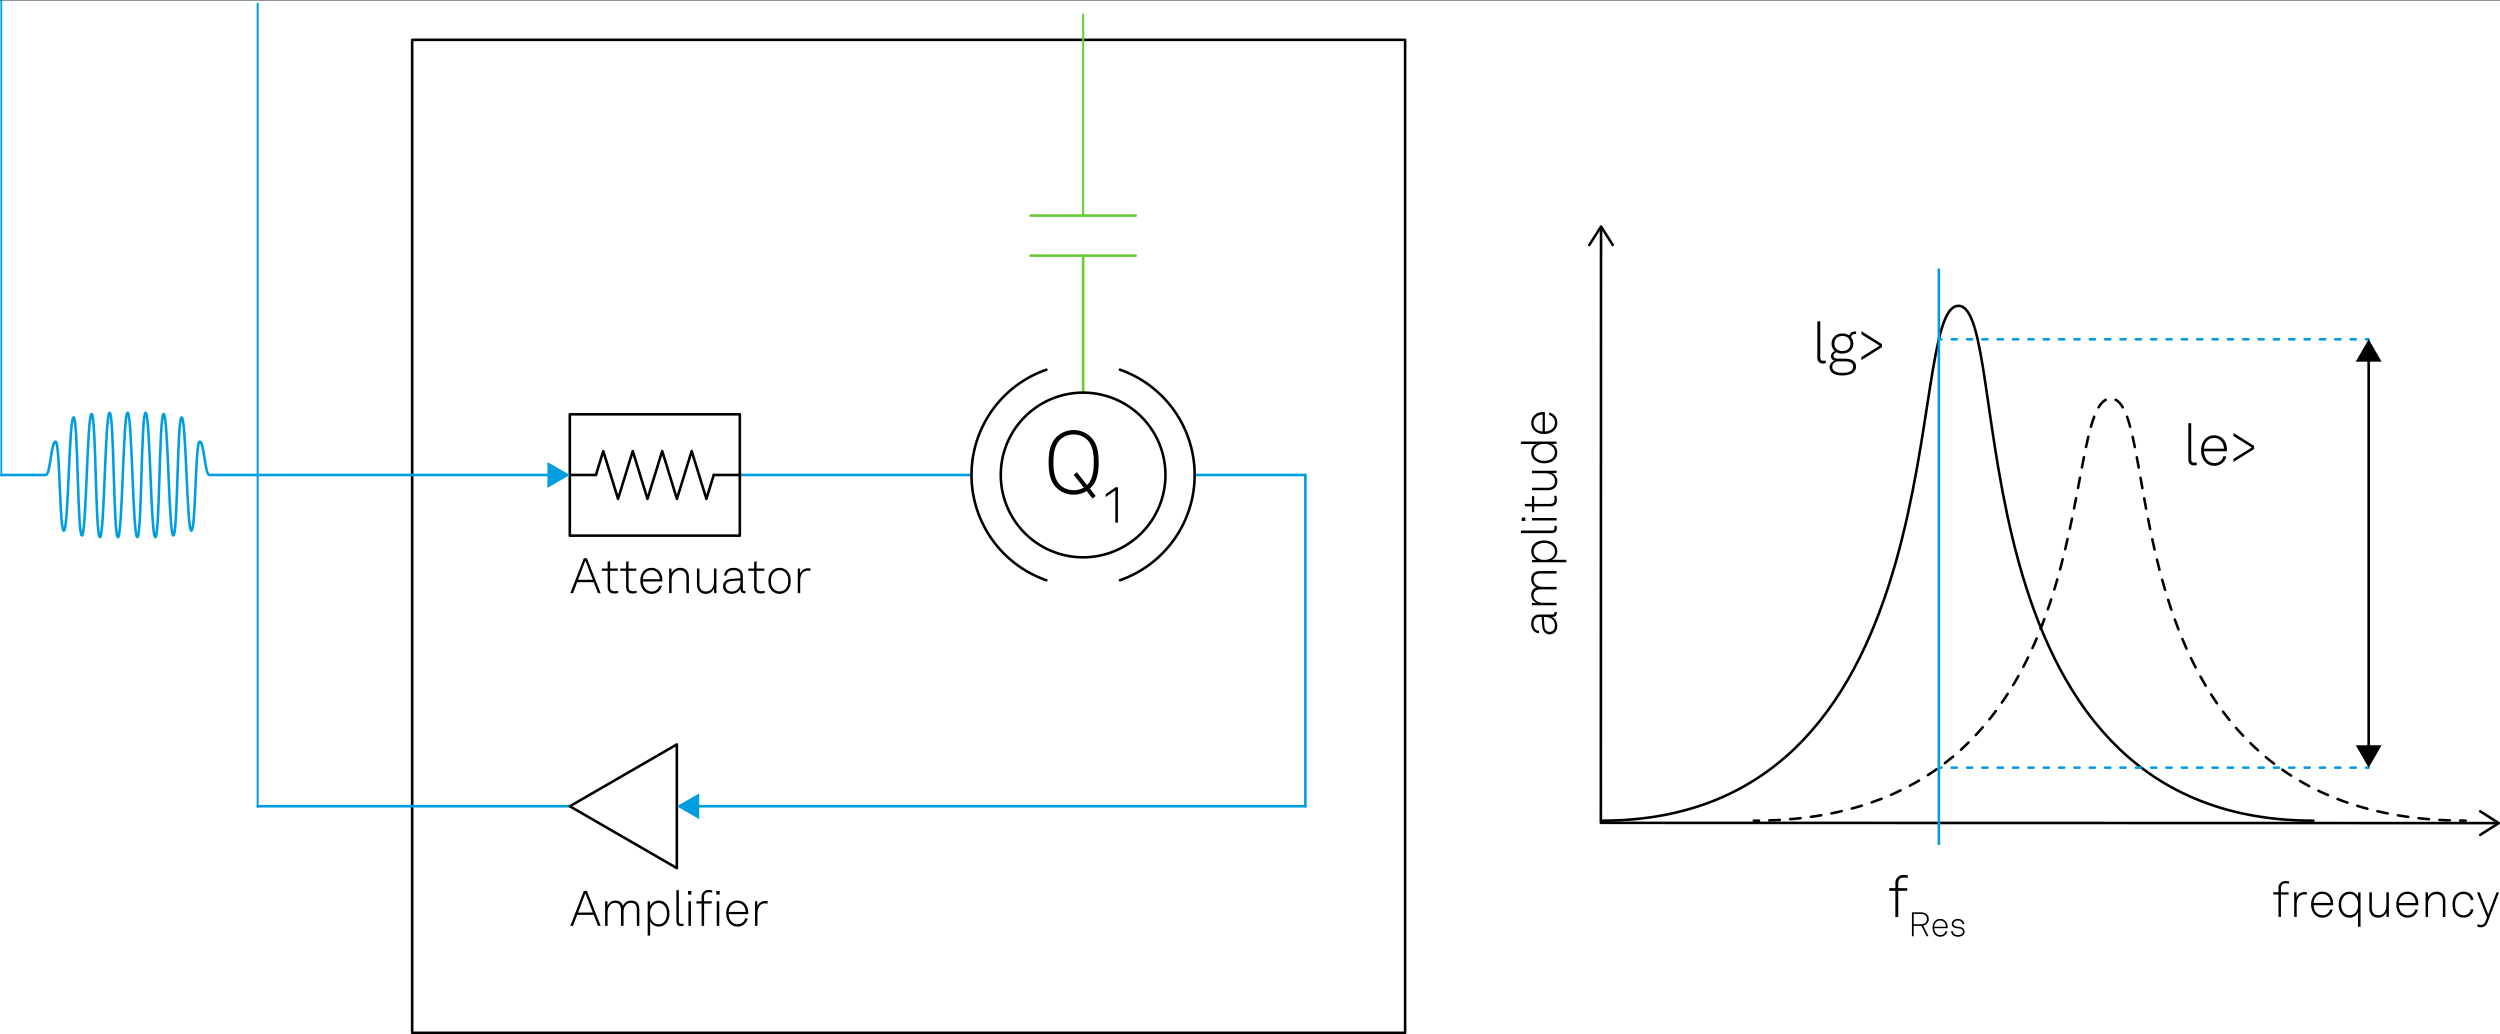 <?xml version="1.0" encoding="UTF-8" standalone="no"?>
<svg
   id="Ebene_1"
   data-name="Ebene 1"
   viewBox="0 0 1929.14 797.967"
   version="1.1"
   sodipodi:docname="resonators_and_qubits.svg"
   inkscape:version="1.3.2 (091e20e, 2023-11-25)"
   width="1929.14"
   height="797.967"
   xmlns:inkscape="http://www.inkscape.org/namespaces/inkscape"
   xmlns:sodipodi="http://sodipodi.sourceforge.net/DTD/sodipodi-0.dtd"
   xmlns="http://www.w3.org/2000/svg"
   xmlns:svg="http://www.w3.org/2000/svg">
  <rect x="0" y="0" width="1929.14" height="797.967" fill="#333333" stroke="none"/>
  <defs
     id="defs681" />
  <sodipodi:namedview
     id="namedview679"
     pagecolor="#ffffff"
     bordercolor="#000000"
     borderopacity="0.25"
     inkscape:showpageshadow="2"
     inkscape:pageopacity="1"
     inkscape:pagecheckerboard="0"
     inkscape:deskcolor="#d1d1d1"
     showgrid="false"
     inkscape:zoom="0.57984269"
     inkscape:cx="839.88297"
     inkscape:cy="105.20095"
     inkscape:window-width="2080"
     inkscape:window-height="1200"
     inkscape:window-x="0"
     inkscape:window-y="25"
     inkscape:window-maximized="0"
     inkscape:current-layer="Ebene_1" />
  <rect
     x="1.353"
     y="2.003"
     width="1929.084"
     height="796.018"
     fill="none"
     stroke="#000000"
     stroke-linecap="round"
     stroke-linejoin="round"
     stroke-width="3.235"
     id="rect432-7"
     style="fill:#ffffff;stroke:#ffffff" />
  <line
     x1="570.89"
     y1="366.517"
     x2="749.77"
     y2="366.517"
     fill="none"
     stroke="#009ee0"
     stroke-linecap="round"
     stroke-linejoin="round"
     stroke-width="2"
     id="line430" />
  <rect
     x="318.05"
     y="30.757"
     width="766.21"
     height="766.21"
     fill="none"
     stroke="#000000"
     stroke-linecap="round"
     stroke-linejoin="round"
     stroke-width="2"
     id="rect432" />
  <line
     x1="835.82"
     y1="11.234"
     x2="835.82"
     y2="166.725"
     fill="none"
     stroke="#66cc33"
     stroke-linecap="round"
     stroke-linejoin="round"
     stroke-width="1.565"
     id="line434" />
  <line
     x1="835.82"
     y1="197.277"
     x2="835.82"
     y2="302.977"
     fill="none"
     stroke="#66cc33"
     stroke-linecap="round"
     stroke-linejoin="round"
     stroke-width="2"
     id="line436" />
  <polyline
     points="905.85 1052.68 986.86 1052.69 986.57 1052.69"
     fill="none"
     stroke="#66cc33"
     stroke-linecap="round"
     stroke-linejoin="round"
     stroke-width="2"
     id="polyline438"
     transform="translate(-110.54,-886.343)" />
  <polyline
     points="905.85 1083.62 986.86 1083.62 986.57 1083.62"
     fill="none"
     stroke="#66cc33"
     stroke-linecap="round"
     stroke-linejoin="round"
     stroke-width="2"
     id="polyline440"
     transform="translate(-110.54,-886.343)" />
  <line
     x1="1"
     y1="0.703"
     x2="1"
     y2="367.022"
     fill="none"
     stroke="#009ee0"
     stroke-linecap="round"
     stroke-linejoin="round"
     stroke-width="1.407"
     id="line442" />
  <line
     x1="198.83"
     y1="2.766"
     x2="198.83"
     y2="622.54"
     fill="none"
     stroke="#009ee0"
     stroke-linecap="round"
     stroke-linejoin="round"
     stroke-width="1.578"
     id="line444" />
  <line
     x1="921.86"
     y1="366.527"
     x2="1007.3"
     y2="366.517"
     fill="none"
     stroke="#009ee0"
     stroke-linecap="round"
     stroke-linejoin="round"
     stroke-width="2"
     id="line446" />
  <line
     x1="1007.3"
     y1="366.517"
     x2="1007.3"
     y2="622.157"
     fill="none"
     stroke="#009ee0"
     stroke-linecap="round"
     stroke-linejoin="round"
     stroke-width="2"
     id="line448" />
  <polyline
     points="1345.98 1224.57 1345.84 1683.3 2037.27 1683.5"
     fill="none"
     stroke="#000000"
     stroke-linecap="round"
     stroke-linejoin="round"
     stroke-width="2"
     id="polyline450"
     transform="translate(-110.54,-1048.343)" />
  <path
     d="m 1225.84,189.887 a 1,1 0 0 0 1.38,-0.3 l 8.22,-12.91 8.21,12.91 a 1,1 0 1 0 1.69,-1.07 l -9.01,-14.23 a 1,1 0 0 0 -1.68,0 l -9.07,14.22 a 1,1 0 0 0 -0.16,0.54 1,1 0 0 0 0.42,0.84 z"
     id="path452" />
  <path
     d="m 1913.06,644.747 a 1,1 0 0 1 0.31,-1.38 l 12.91,-8.22 -12.9,-8.22 a 1,1 0 0 1 -0.31,-1.38 1,1 0 0 1 1.38,-0.31 l 14.23,9.07 a 1,1 0 0 1 0.46,0.84 1,1 0 0 1 -0.46,0.85 l -14.23,9.06 a 1.08,1.08 0 0 1 -0.54,0.15 1,1 0 0 1 -0.85,-0.46 z"
     id="path454" />
  <path
     d="m 1758.21,690.297 h -4 v -1.75 h 4 v -3.23 a 5.16,5.16 0 0 1 5.48,-5.43 10.47,10.47 0 0 1 2.69,0.31 v 1.71 a 9,9 0 0 0 -2.54,-0.31 c -2.47,0 -3.72,1.37 -3.73,3.8 v 3.15 h 5.89 v 1.74 h -5.89 v 17.25 h -1.9 z"
     id="path456" />
  <path
     d="m 1770.33,688.557 h 1.74 l 0.16,3.91 a 6.17,6.17 0 0 1 6.11,-4.1 5.75,5.75 0 0 1 1.79,0.19 v 1.83 a 7.89,7.89 0 0 0 -1.86,-0.19 c -4.41,0 -6,3.65 -6,7.87 v 9.49 h -1.94 z"
     id="path458" />
  <path
     d="m 1785.91,705.387 a 11.2,11.2 0 0 1 -2.51,-7.29 10.89,10.89 0 0 1 1.93,-6.71 8,8 0 0 1 6.65,-3.34 c 5.24,0 8.39,4.18 8.39,9.24 0,0.45 0,0.72 0,1.25 h -15 c 0.08,4.21 2.55,7.75 6.8,7.75 a 5.75,5.75 0 0 0 5.82,-4.41 h 2 a 7.8,7.8 0 0 1 -7.79,6.23 8.2,8.2 0 0 1 -6.29,-2.72 z m 12.47,-8.62 c -0.08,-3.61 -2.32,-7 -6.42,-7 -4.1,0 -6.54,3.26 -6.62,7 z"
     id="path460" />
  <path
     d="m 1819.58,703.877 a 6.91,6.91 0 0 1 -6.43,4.22 7.68,7.68 0 0 1 -5.39,-2 10.82,10.82 0 0 1 -3.08,-8 c 0,-3.27 1,-6.31 3.24,-8.17 a 8.09,8.09 0 0 1 5.39,-1.82 6.63,6.63 0 0 1 6.27,4.06 l 0.15,-3.53 h 1.79 v 26.56 h -1.94 z m -2.4,0.84 c 1.79,-1.64 2.43,-3.84 2.44,-6.65 a 8.61,8.61 0 0 0 -2.47,-6.61 5.55,5.55 0 0 0 -3.91,-1.56 5.89,5.89 0 0 0 -4,1.37 8.86,8.86 0 0 0 -2.62,6.8 9.37,9.37 0 0 0 2.24,6.46 6.17,6.17 0 0 0 8.32,0.19 z"
     id="path462" />
  <path
     d="m 1828.33,700.847 v -12.28 h 1.9 v 12.16 c 0,3.31 1.63,5.51 5,5.51 4.41,0 6.23,-3.53 6.24,-7.78 v -9.88 h 1.9 v 19 h -1.75 l -0.15,-3.58 a 6.76,6.76 0 0 1 -6.34,4.11 c -4.31,-0.01 -6.8,-3.01 -6.8,-7.26 z"
     id="path464" />
  <path
     d="m 1851.65,705.447 a 11.21,11.21 0 0 1 -2.51,-7.3 10.87,10.87 0 0 1 1.9,-6.76 8,8 0 0 1 6.65,-3.34 c 5.25,0 8.4,4.18 8.4,9.24 0,0.45 0,0.72 0,1.25 h -15 c 0.08,4.21 2.55,7.75 6.8,7.75 a 5.76,5.76 0 0 0 5.82,-4.41 h 2 a 7.8,7.8 0 0 1 -7.79,6.23 8.23,8.23 0 0 1 -6.27,-2.66 z m 12.46,-8.62 c -0.07,-3.61 -2.31,-7 -6.42,-7 -4.11,0 -6.53,3.26 -6.61,7 z"
     id="path466" />
  <path
     d="m 1871.72,688.587 h 1.75 l 0.15,3.64 c 1,-2.62 4,-4.17 6.61,-4.17 4.33,0 6.72,2.89 6.72,7.1 v 12.43 h -1.9 v -12.2 c 0,-3.19 -1.63,-5.43 -5,-5.43 -4.22,0 -6.42,3.49 -6.43,7.71 v 10 h -1.9 z"
     id="path468" />
  <path
     d="m 1895.27,705.837 c -2,-2 -2.73,-4.52 -2.73,-7.75 0,-3.23 0.68,-5.81 2.74,-7.79 a 8,8 0 0 1 5.73,-2.24 c 4,0 7.11,2.48 7.56,6.43 h -2 a 5.41,5.41 0 0 0 -5.55,-4.57 6,6 0 0 0 -4.37,1.64 c -1.78,1.78 -2.16,4 -2.16,6.53 0,2.53 0.41,4.71 2.2,6.5 a 6,6 0 0 0 4.37,1.63 5.4,5.4 0 0 0 5.55,-4.55 h 2 a 7.23,7.23 0 0 1 -7.56,6.42 7.91,7.91 0 0 1 -5.78,-2.25 z"
     id="path470" />
  <path
     d="m 1911.72,714.997 v -1.86 a 5.55,5.55 0 0 0 2.47,0.57 c 1.83,0 3,-0.83 3.84,-3 l 1.1,-2.77 -7.74,-19.3 h 2.09 l 6.57,16.87 6.35,-16.87 h 2 l -8.71,22.72 c -1.18,3.08 -2.89,4.22 -5.39,4.22 a 6,6 0 0 1 -2.58,-0.58 z"
     id="path472" />
  <path
     d="m 1195.83,489.497 c -3.39,0 -5.47,-2.59 -5.74,-6.39 l -0.49,-7 h -1.67 c -3.19,0 -4.56,2.32 -4.56,5.24 0,2.92 1.36,5.21 4.21,5.4 v 1.9 c -3.91,-0.27 -6,-3.42 -6,-7.22 0,-4.33 2.13,-7.22 6.5,-7.22 h 9.38 c 1.3,0 2.06,-0.19 2.06,-1.49 a 2.37,2.37 0 0 0 0,-0.53 h 1.67 a 3.39,3.39 0 0 1 0.11,0.91 c 0,2.36 -1.78,3 -3.8,3 2.7,1 4.18,3.91 4.18,6.84 -0.04,3.71 -2.28,6.56 -5.85,6.56 z m -3.5,-13.38 h -1 l 0.41,6.8 c 0.19,2.93 1.79,4.64 4,4.64 2.66,0 4.1,-2.05 4.1,-4.75 0.05,-4.78 -3.82,-6.69 -7.51,-6.69 z"
     id="path474" />
  <path
     d="m 1182.12,467.077 v -1.75 l 3.72,-0.15 a 6.25,6.25 0 0 1 -4.25,-6 c 0,-3.27 1.67,-5.17 4.1,-5.92 a 6.52,6.52 0 0 1 -4.1,-6.28 c 0,-4.44 2.93,-6.3 7,-6.3 h 12.54 v 1.9 h -12.31 c -3.34,0 -5.43,1.29 -5.43,4.6 0,3.57 3.15,5.66 7,5.66 h 10.75 v 2 h -12.31 c -3.35,0 -5.44,1.45 -5.44,4.6 0,3.65 3.42,5.74 7.49,5.74 h 10.25 v 1.9 z"
     id="path476" />
  <path
     d="m 1182.13,433.867 v -1.75 l 3.61,-0.15 a 7.26,7.26 0 0 1 -4.14,-6.5 7.73,7.73 0 0 1 1.82,-5.21 c 1.86,-2.2 4.79,-3.19 8.17,-3.19 3.38,0 6.16,1 8.06,3 a 7.63,7.63 0 0 1 2,5.36 7.14,7.14 0 0 1 -4,6.53 h 11 v 1.9 z m 16,-12.69 a 9.46,9.46 0 0 0 -6.46,-2.17 c -2.7,0 -5.24,0.76 -6.8,2.58 a 5.72,5.72 0 0 0 -1.37,3.92 5.66,5.66 0 0 0 1.56,4 8.86,8.86 0 0 0 6.6,2.51 c 2.82,0 5,-0.69 6.66,-2.47 a 5.83,5.83 0 0 0 1.52,-4.1 5.58,5.58 0 0 0 -1.75,-4.27 z"
     id="path478" />
  <path
     d="m 1197.33,411.387 h -23.71 v -2 h 23.64 c 1.29,0 2.27,-0.38 2.27,-2 a 8.38,8.38 0 0 0 -0.11,-1.63 h 1.71 a 5.74,5.74 0 0 1 0.23,1.71 c -0.03,2.5 -1.26,3.92 -4.03,3.92 z"
     id="path480" />
  <path
     d="m 1174.2,399.387 h 2.81 v 2.58 h -2.82 z m 7.94,0.31 h 19 v 1.94 h -19 z"
     id="path482" />
  <path
     d="m 1196.2,390.737 h -12.31 v 4.48 h -1.75 v -4.48 h -5.24 l -0.46,-1.9 h 5.7 v -6 h 1.75 v 6 h 12 c 2.09,0 3.69,-0.64 3.69,-3.42 a 12.07,12.07 0 0 0 -0.34,-2.81 h 1.67 a 9.62,9.62 0 0 1 0.45,3 c 0.04,3.69 -2.12,5.13 -5.16,5.13 z"
     id="path484" />
  <path
     d="m 1194.41,378.277 h -12.27 v -1.89 h 12.19 c 3.31,0 5.51,-1.63 5.51,-5 0,-4.41 -3.53,-6.23 -7.79,-6.23 h -9.87 v -1.9 h 19 v 1.75 l -3.57,0.15 a 6.76,6.76 0 0 1 4.1,6.35 c -0.04,4.3 -3.04,6.77 -7.3,6.77 z"
     id="path486" />
  <path
     d="m 1199.85,354.297 c -1.86,2.2 -4.9,3.19 -8.17,3.19 a 10.81,10.81 0 0 1 -8,-3 7.86,7.86 0 0 1 -2.09,-5.55 6.66,6.66 0 0 1 3.84,-6.31 h -11.82 v -1.94 h 27.51 v 1.79 l -3.61,0.15 a 7.13,7.13 0 0 1 4.14,6.46 7.76,7.76 0 0 1 -1.8,5.21 z m -1.59,-9.27 a 8.58,8.58 0 0 0 -6.61,-2.47 c -2.81,0 -5,0.64 -6.65,2.43 a 5.83,5.83 0 0 0 -1.52,4.1 5.72,5.72 0 0 0 1.71,4.26 9.39,9.39 0 0 0 6.46,2.2 c 2.7,0 5.28,-0.76 6.8,-2.58 a 6,6 0 0 0 1.37,-3.95 5.7,5.7 0 0 0 -1.56,-3.99 z"
     id="path488" />
  <path
     d="m 1199.03,332.387 a 11.28,11.28 0 0 1 -7.3,2.5 10.79,10.79 0 0 1 -6.76,-1.9 8,8 0 0 1 -3.35,-6.65 c 0,-5.24 4.19,-8.4 9.24,-8.39 0.46,0 0.72,0 1.25,0 v 15 c 4.22,-0.07 7.75,-2.54 7.75,-6.8 a 5.74,5.74 0 0 0 -4.4,-5.81 v -2 a 7.8,7.8 0 0 1 6.23,7.79 8.26,8.26 0 0 1 -2.66,6.26 z m -8.63,-12.47 c -3.61,0.08 -7,2.32 -7,6.42 0,4.1 3.27,6.54 7,6.61 z"
     id="path490" />
  <path
     d="m 1235.75,633.287 c 281.08,0 232.14,-397.29 275.47,-397.29 43.33,0 -9.89,397.29 273.93,397.29"
     fill="none"
     stroke="#000000"
     stroke-linecap="round"
     stroke-linejoin="round"
     stroke-width="2"
     id="path492" />
  <path
     d="m 1353.33,633.287 c 1.34,0 2.67,0 4,0"
     fill="none"
     stroke="#000000"
     stroke-linecap="round"
     stroke-linejoin="round"
     stroke-width="2"
     id="path494" />
  <path
     d="m 1365.33,633.087 c 267.62,-9.2 220.72,-325.55 263.43,-325.55 43.13,0 -9.44,322.69 269.92,325.73"
     fill="none"
     stroke="#000000"
     stroke-linecap="round"
     stroke-linejoin="round"
     stroke-width="2"
     stroke-dasharray="8.05, 8.05, 0, 0, 0, 0"
     id="path496" />
  <path
     d="m 1898.68,633.267 c 1.32,0 2.66,0 4,0"
     fill="none"
     stroke="#000000"
     stroke-linecap="round"
     stroke-linejoin="round"
     stroke-width="2"
     id="path498" />
  <path
     d="m 1462.58,687.387 h -4.73 v -2.06 h 4.73 v -3.79 a 6,6 0 0 1 6.42,-6.37 12.63,12.63 0 0 1 3.17,0.35 v 2 a 10.88,10.88 0 0 0 -3,-0.36 c -2.9,0 -4.37,1.61 -4.37,4.46 v 3.7 h 6.91 v 2.07 h -6.91 v 20.25 h -2.23 z"
     id="path500" />
  <path
     d="m 1482.12,704.017 c 4,0 6.22,2.08 6.22,5.25 a 5,5 0 0 1 -4.32,4.92 l 4.16,8.27 h -1.48 l -4,-8 h -6 v 8 h -1.35 v -18.44 z m 4.81,5.25 c 0,-2.6 -1.77,-4 -4.81,-4 h -5.38 v 7.95 h 5.38 c 3.04,0.03 4.81,-1.35 4.81,-3.95 z"
     id="path502" />
  <path
     d="m 1493.02,720.997 a 7.67,7.67 0 0 1 -1.72,-5 7.39,7.39 0 0 1 1.3,-4.63 5.48,5.48 0 0 1 4.55,-2.29 c 3.59,0 5.75,2.86 5.75,6.32 0,0.31 0,0.49 0,0.86 h -10.27 c 0,2.89 1.74,5.3 4.65,5.3 a 3.92,3.92 0 0 0 4,-3 h 1.35 a 5.34,5.34 0 0 1 -5.33,4.26 5.59,5.59 0 0 1 -4.28,-1.82 z m 8.52,-5.9 c 0,-2.47 -1.58,-4.79 -4.39,-4.79 a 4.58,4.58 0 0 0 -4.52,4.79 z"
     id="path504" />
  <path
     d="m 1505.57,718.497 h 1.33 c 0.21,2.14 1.9,3.07 4,3.07 2.1,0 3.77,-0.93 3.77,-2.7 a 2.4,2.4 0 0 0 -2.39,-2.32 l -2.52,-0.33 c -2.19,-0.29 -3.67,-1.33 -3.67,-3.31 0,-2.31 2.24,-3.82 4.68,-3.82 2.81,0 4.84,1.62 4.91,4 h -1.3 c -0.18,-1.87 -1.71,-2.73 -3.61,-2.73 -1.9,0 -3.35,1 -3.35,2.48 0,1.06 0.57,1.87 2.52,2.13 l 2.47,0.33 c 2.44,0.34 3.59,2 3.59,3.54 0,2.65 -2.4,4 -5.1,4 -3.06,-0.02 -5.2,-1.66 -5.33,-4.34 z"
     id="path506" />
  <path
     d="m 1688.65,354.387 v -27.83 h 2.23 v 27.74 c 0,1.52 0.45,2.68 2.32,2.68 a 12.47,12.47 0 0 0 1.92,-0.13 v 2 a 6.77,6.77 0 0 1 -2,0.27 c -2.86,-0.02 -4.47,-1.49 -4.47,-4.73 z"
     id="path508" />
  <path
     d="m 1701.45,356.327 a 13.15,13.15 0 0 1 -2.94,-8.56 12.65,12.65 0 0 1 2.23,-7.94 9.4,9.4 0 0 1 7.8,-3.92 c 6.16,0 9.86,4.9 9.86,10.84 0,0.53 0,0.84 0,1.47 h -17.62 c 0.09,5 3,9.1 8,9.1 a 6.75,6.75 0 0 0 6.83,-5.18 h 2.32 c -0.67,4.19 -4.69,7.32 -9.15,7.32 a 9.64,9.64 0 0 1 -7.33,-3.13 z m 14.63,-10.12 c -0.09,-4.24 -2.72,-8.21 -7.54,-8.21 -4.82,0 -7.67,3.84 -7.76,8.21 z"
     id="path510" />
  <path
     d="m 1737.58,345.317 -14,-8.74 v -2.46 l 15.84,10 v 2.36 l -15.88,9.95 v -2.41 z"
     id="path512" />
  <path
     d="m 1402.38,275.797 v -27.83 h 2.23 v 27.74 c 0,1.52 0.45,2.68 2.32,2.68 a 11.28,11.28 0 0 0 1.92,-0.14 v 2 a 6.77,6.77 0 0 1 -2,0.27 c -2.86,0.01 -4.47,-1.46 -4.47,-4.72 z"
     id="path514" />
  <path
     d="m 1411.84,283.387 a 5.16,5.16 0 0 1 3.92,-5 3.65,3.65 0 0 1 -2.94,-3.48 4.25,4.25 0 0 1 3.12,-3.92 7.37,7.37 0 0 1 -2.59,-5.84 c 0,-4.82 3.84,-7.85 8.34,-7.85 a 9.77,9.77 0 0 1 5.35,1.56 4.36,4.36 0 0 1 4.38,-3.08 4.41,4.41 0 0 1 0.84,0.09 v 1.87 a 5.63,5.63 0 0 0 -0.84,0 2.93,2.93 0 0 0 -3.08,2.41 7.54,7.54 0 0 1 1.78,5 c 0,4.81 -3.79,7.71 -8.43,7.71 a 9.35,9.35 0 0 1 -4.55,-1.07 c -1.2,0.49 -2.32,1.34 -2.32,2.68 0,2.05 2.23,2.32 4,2.32 h 4.59 c 3.44,0 5.58,0.58 7.09,2 a 5.25,5.25 0 0 1 1.7,4.11 c 0,5 -5.22,6.82 -10.53,6.82 -5.46,0.04 -9.83,-1.88 -9.83,-6.33 z m 18.15,-0.4 c 0,-3.21 -2.9,-4.11 -6.38,-4.11 h -6 c -2,0.49 -3.7,1.7 -3.7,4.29 0,3.47 3.88,4.54 7.81,4.54 4.25,0.04 8.27,-1.03 8.27,-4.68 z m -2.1,-17.84 c 0,-3.71 -2.72,-5.89 -6.2,-5.89 -3.48,0 -6.15,2.18 -6.15,5.89 0,3.71 2.67,5.75 6.15,5.75 3.48,0 6.2,-2.06 6.2,-5.71 z"
     id="path516" />
  <path
     d="m 1450.41,266.747 -14,-8.74 v -2.46 l 15.83,10 v 2.36 l -15.88,10 v -2.41 z"
     id="path518" />
  <line
     x1="1496.14"
     y1="261.807"
     x2="1498.14"
     y2="261.807"
     fill="none"
     stroke="#009ee0"
     stroke-linecap="round"
     stroke-linejoin="round"
     stroke-width="2"
     id="line520" />
  <line
     x1="1506.04"
     y1="261.807"
     x2="1821.75"
     y2="261.807"
     fill="none"
     stroke="#009ee0"
     stroke-linecap="round"
     stroke-linejoin="round"
     stroke-width="2"
     stroke-dasharray="3.95, 7.89"
     id="line522" />
  <line
     x1="1825.69"
     y1="261.807"
     x2="1827.69"
     y2="261.807"
     fill="none"
     stroke="#009ee0"
     stroke-linecap="round"
     stroke-linejoin="round"
     stroke-width="2"
     id="line524" />
  <line
     x1="1496.14"
     y1="592.367"
     x2="1498.14"
     y2="592.367"
     fill="none"
     stroke="#009ee0"
     stroke-linecap="round"
     stroke-linejoin="round"
     stroke-width="2"
     id="line526" />
  <line
     x1="1506.04"
     y1="592.367"
     x2="1821.74"
     y2="592.367"
     fill="none"
     stroke="#009ee0"
     stroke-linecap="round"
     stroke-linejoin="round"
     stroke-width="2"
     stroke-dasharray="3.95, 7.89"
     id="line528" />
  <line
     x1="1825.68"
     y1="592.367"
     x2="1827.68"
     y2="592.367"
     fill="none"
     stroke="#009ee0"
     stroke-linecap="round"
     stroke-linejoin="round"
     stroke-width="2"
     id="line530" />
  <line
     x1="1827.8"
     y1="578.017"
     x2="1827.8"
     y2="276.157"
     fill="none"
     stroke="#000000"
     stroke-miterlimit="10"
     stroke-width="2"
     id="line532" />
  <polygon
     points="1928.37,1623.44 1948.32,1623.44 1938.34,1640.71 "
     id="polygon534"
     transform="translate(-110.54,-1048.343)" />
  <polygon
     points="1928.37,1327.42 1948.32,1327.42 1938.34,1310.15 "
     id="polygon536"
     transform="translate(-110.54,-1048.343)" />
  <line
     x1="1496.14"
     y1="651.157"
     x2="1496.14"
     y2="208.067"
     fill="none"
     stroke="#009ee0"
     stroke-linecap="round"
     stroke-linejoin="round"
     stroke-width="2"
     id="line538" />
  <path
     d="m 807.4,447.737 a 86,86 0 0 1 0,-162.44"
     fill="none"
     stroke="#000000"
     stroke-linecap="round"
     stroke-linejoin="round"
     stroke-width="2"
     id="path542" />
  <path
     d="m 864.24,285.287 a 86.06,86.06 0 0 1 0,162.45"
     fill="none"
     stroke="#000000"
     stroke-linecap="round"
     stroke-linejoin="round"
     stroke-width="2"
     id="path544" />
  <path
     d="m 899.33,366.527 a 63.54,63.54 0 1 1 -63.53,-63.55 63.53,63.53 0 0 1 63.53,63.55 z"
     fill="#ffffff"
     stroke="#000000"
     stroke-miterlimit="10"
     stroke-width="2"
     id="path546" />
  <path
     d="m 838.52,378.897 a 19.15,19.15 0 0 1 -22.87,-2.1 c -5.64,-5.28 -6.46,-13.13 -6.46,-20 0,-6.87 0.82,-14.76 6.46,-20 a 19.08,19.08 0 0 1 25.62,0 c 5.7,5.21 6.52,13.06 6.52,20 0,7.64 -1.23,15.49 -6.8,20.23 l 4.54,5.69 -2.48,2 z m -2.2,-2.64 -7.83,-9.88 2.47,-2 7.9,9.88 c 4.68,-4.6 5.16,-11.91 5.16,-17.52 0,-5.61 -0.48,-13.06 -5.36,-17.67 a 14.86,14.86 0 0 0 -10.17,-3.79 14.56,14.56 0 0 0 -10.17,3.79 c -4.87,4.67 -5.42,12 -5.42,17.67 0,5.67 0.48,13.06 5.42,17.73 a 14.88,14.88 0 0 0 10.17,3.79 15.86,15.86 0 0 0 7.84,-2 z"
     id="path548" />
  <path
     d="m 853.24,383.517 v -2.21 l 7.62,-5.33 h 1.8 v 27.35 h -2 v -24.94 z"
     id="path550" />
  <polyline
     points="570.39 1252.87 576.07 1234.42 587.45 1271.31 598.81 1234.42 610.16 1271.31 621.54 1234.42 632.89 1271.31 644.28 1234.42 655.63 1271.31 661.31 1252.87"
     fill="none"
     stroke="#000000"
     stroke-linecap="round"
     stroke-linejoin="round"
     stroke-width="2"
     id="polyline552"
     transform="translate(-110.54,-886.343)" />
  <line
     x1="550.77"
     y1="366.517"
     x2="570.89"
     y2="366.517"
     fill="none"
     stroke="#000000"
     stroke-linecap="round"
     stroke-linejoin="round"
     stroke-width="2"
     id="line554" />
  <line
     x1="439.69"
     y1="366.517"
     x2="459.86"
     y2="366.517"
     fill="none"
     stroke="#000000"
     stroke-linecap="round"
     stroke-linejoin="round"
     stroke-width="2"
     id="line556" />
  <rect
     x="439.69"
     y="319.707"
     width="131.2"
     height="93.61"
     fill="none"
     stroke="#000000"
     stroke-linecap="round"
     stroke-linejoin="round"
     stroke-width="2"
     id="rect558" />
  <line
     x1="439.7"
     y1="622.157"
     x2="198.83"
     y2="622.157"
     fill="none"
     stroke="#009ee0"
     stroke-linecap="round"
     stroke-linejoin="round"
     stroke-width="2"
     id="line560" />
  <path
     d="M 458.16,449.247 H 445.4 l -3.23,8.47 h -2.09 l 10.44,-26.94 h 2.4 l 10.56,26.94 h -2 z m -0.72,-1.83 -5.74,-14.81 -5.62,14.78 z"
     id="path578" />
  <path
     d="m 468.88,452.777 v -12.31 h -4.48 v -1.75 h 4.48 v -5.24 l 1.9,-0.46 v 5.7 h 6 v 1.75 h -6 v 12.05 c 0,2.09 0.64,3.68 3.42,3.68 a 11.56,11.56 0 0 0 2.81,-0.34 v 1.67 a 9.6,9.6 0 0 1 -3,0.46 c -3.68,0 -5.13,-2.17 -5.13,-5.21 z"
     id="path580" />
  <path
     d="m 483.13,452.777 v -12.31 h -4.48 v -1.75 h 4.48 v -5.24 l 1.9,-0.46 v 5.7 h 6 v 1.75 h -6 v 12.05 c 0,2.09 0.64,3.68 3.42,3.68 a 11.56,11.56 0 0 0 2.81,-0.34 v 1.67 a 9.6,9.6 0 0 1 -3,0.46 c -3.69,0 -5.13,-2.17 -5.13,-5.21 z"
     id="path582" />
  <path
     d="m 496.66,455.587 a 11.18,11.18 0 0 1 -2.51,-7.29 10.77,10.77 0 0 1 1.9,-6.76 8,8 0 0 1 6.65,-3.35 c 5.24,0 8.39,4.18 8.39,9.23 0,0.46 0,0.73 0,1.26 h -15 c 0.07,4.22 2.54,7.75 6.8,7.75 a 5.74,5.74 0 0 0 5.81,-4.41 h 2 a 7.8,7.8 0 0 1 -7.79,6.23 8.18,8.18 0 0 1 -6.25,-2.66 z m 12.46,-8.62 c -0.08,-3.61 -2.32,-7 -6.42,-7 -4.1,0 -6.54,3.27 -6.61,7 z"
     id="path584" />
  <path
     d="m 516.33,438.717 h 1.75 l 0.15,3.65 a 7.14,7.14 0 0 1 6.61,-4.18 c 4.33,0 6.73,2.89 6.73,7.11 v 12.42 h -1.9 v -12.23 c 0,-3.2 -1.64,-5.44 -5,-5.44 -4.22,0 -6.42,3.5 -6.42,7.72 v 9.95 h -1.92 z"
     id="path586" />
  <path
     d="m 537.81,450.997 v -12.28 h 1.9 v 12.16 c 0,3.31 1.63,5.51 5,5.51 4.4,0 6.23,-3.53 6.23,-7.79 v -9.88 h 1.9 v 19 h -1.75 l -0.15,-3.57 a 6.77,6.77 0 0 1 -6.35,4.1 c -4.26,0 -6.78,-3 -6.78,-7.25 z"
     id="path588" />
  <path
     d="m 557.95,452.437 c 0,-3.38 2.58,-5.47 6.38,-5.74 l 7,-0.49 v -1.67 c 0,-3.2 -2.31,-4.56 -5.24,-4.56 -2.93,0 -5.2,1.36 -5.39,4.21 h -1.9 c 0.26,-3.91 3.42,-6 7.22,-6 4.33,0 7.21,2.13 7.21,6.5 v 9.38 c 0,1.3 0.19,2 1.49,2 a 3.14,3.14 0 0 0 0.53,0 v 1.67 a 3.84,3.84 0 0 1 -0.91,0.11 c -2.36,0 -3,-1.78 -3,-3.8 -1,2.7 -3.91,4.18 -6.83,4.18 -3.71,0.02 -6.56,-2.22 -6.56,-5.79 z m 13.37,-3.5 v -1 l -6.8,0.41 c -2.92,0.19 -4.63,1.79 -4.63,4 0,2.66 2.05,4.1 4.75,4.1 4.79,0.05 6.69,-3.82 6.69,-7.51 z"
     id="path590" />
  <path
     d="m 581.93,452.777 v -12.31 h -4.49 v -1.75 h 4.49 v -5.24 l 1.9,-0.46 v 5.7 h 6 v 1.75 h -6 v 12.05 c 0,2.09 0.64,3.68 3.42,3.68 a 11.56,11.56 0 0 0 2.81,-0.34 v 1.67 a 9.6,9.6 0 0 1 -3,0.46 c -3.73,0 -5.13,-2.17 -5.13,-5.21 z"
     id="path592" />
  <path
     d="m 595.87,456.007 c -2.09,-2 -2.88,-4.52 -2.88,-7.79 0,-3.27 0.79,-5.77 2.88,-7.79 a 8.37,8.37 0 0 1 11.4,0 c 2.09,2 2.89,4.56 2.89,7.79 0,3.23 -0.8,5.78 -2.89,7.79 a 8.37,8.37 0 0 1 -11.4,0 z m 10.07,-1.29 c 1.79,-1.75 2.28,-4 2.28,-6.5 0,-2.5 -0.49,-4.75 -2.28,-6.5 a 6.55,6.55 0 0 0 -8.74,0 c -1.78,1.75 -2.28,4 -2.28,6.5 0,2.5 0.5,4.75 2.28,6.5 a 6.55,6.55 0 0 0 8.74,0 z"
     id="path594" />
  <path
     d="m 615.6,438.717 h 1.73 l 0.15,3.92 a 6.19,6.19 0 0 1 6.12,-4.11 5.75,5.75 0 0 1 1.79,0.19 v 1.83 a 7.89,7.89 0 0 0 -1.86,-0.19 c -4.41,0 -6.05,3.64 -6.05,7.86 v 9.5 h -1.89 z"
     id="path596" />
  <path
     d="M 458.16,705.987 H 445.4 l -3.23,8.47 h -2.09 l 10.44,-26.94 h 2.4 l 10.56,26.94 h -2 z m -0.72,-1.83 -5.74,-14.77 -5.62,14.81 z"
     id="path598" />
  <path
     d="m 466.94,695.457 h 1.75 l 0.15,3.73 a 6.23,6.23 0 0 1 6,-4.26 c 3.26,0 5.16,1.67 5.92,4.11 a 6.51,6.51 0 0 1 6.27,-4.11 c 4.45,0 6.31,2.93 6.31,7 v 12.54 h -1.9 v -12.31 c 0,-3.34 -1.29,-5.43 -4.6,-5.43 -3.57,0 -5.66,3.15 -5.66,7 v 10.75 h -2 v -12.31 c 0,-3.34 -1.45,-5.43 -4.6,-5.43 -3.65,0 -5.74,3.42 -5.74,7.48 v 10.26 h -1.9 z"
     id="path600" />
  <path
     d="m 499.77,695.457 h 1.75 l 0.15,3.61 a 7.28,7.28 0 0 1 6.5,-4.14 7.65,7.65 0 0 1 5.2,1.83 c 2.21,1.86 3.2,4.78 3.2,8.16 0,3.38 -1,6.16 -3,8.06 a 7.6,7.6 0 0 1 -5.36,2 7.13,7.13 0 0 1 -6.54,-4 v 11 h -1.9 z m 12.69,16 a 9.44,9.44 0 0 0 2.17,-6.46 c 0,-2.7 -0.76,-5.24 -2.58,-6.8 a 5.79,5.79 0 0 0 -3.92,-1.37 5.7,5.7 0 0 0 -4,1.56 8.81,8.81 0 0 0 -2.51,6.61 c 0,2.81 0.69,5 2.47,6.65 a 5.84,5.84 0 0 0 4.11,1.52 5.52,5.52 0 0 0 4.26,-1.78 z"
     id="path602" />
  <path
     d="m 521.93,710.657 v -23.71 h 1.9 v 23.64 c 0,1.29 0.38,2.28 2,2.28 a 9.33,9.33 0 0 0 1.64,-0.12 v 1.71 a 5.79,5.79 0 0 1 -1.71,0.23 c -2.43,0 -3.83,-1.25 -3.83,-4.03 z"
     id="path604" />
  <path
     d="m 533.48,687.517 v 2.81 h -2.59 v -2.81 z m -0.31,7.94 v 19 h -1.93 v -19 z"
     id="path606" />
  <path
     d="m 541.38,697.207 h -4 v -1.75 h 4 v -3.23 a 5.15,5.15 0 0 1 5.47,-5.43 10.12,10.12 0 0 1 2.7,0.31 v 1.7 a 9.11,9.11 0 0 0 -2.55,-0.3 c -2.47,0 -3.72,1.37 -3.72,3.8 v 3.15 h 5.89 v 1.75 h -5.84 v 17.25 h -1.9 z"
     id="path608" />
  <path
     d="m 555.33,687.517 v 2.81 h -2.58 v -2.81 z m -0.3,7.94 v 19 h -1.94 v -19 z"
     id="path610" />
  <path
     d="m 562.93,712.327 a 11.18,11.18 0 0 1 -2.51,-7.29 10.77,10.77 0 0 1 1.9,-6.76 8,8 0 0 1 6.65,-3.35 c 5.24,0 8.39,4.18 8.39,9.23 0,0.46 0,0.73 0,1.26 h -15.03 c 0.07,4.22 2.54,7.75 6.8,7.75 a 5.74,5.74 0 0 0 5.81,-4.41 h 2 a 7.8,7.8 0 0 1 -7.79,6.23 8.18,8.18 0 0 1 -6.22,-2.66 z m 12.46,-8.62 c -0.08,-3.61 -2.32,-7 -6.42,-7 -4.1,0 -6.54,3.27 -6.61,7 z"
     id="path612" />
  <path
     d="m 582.61,695.457 h 1.72 l 0.15,3.92 a 6.19,6.19 0 0 1 6.12,-4.11 5.69,5.69 0 0 1 1.78,0.19 v 1.83 a 7.78,7.78 0 0 0 -1.86,-0.19 c -4.41,0 -6,3.65 -6,7.86 v 9.5 h -1.9 z"
     id="path614" />
  <polygon
     points="550.24,1508.51 632.83,1556.23 632.83,1460.78 "
     fill="none"
     stroke="#000000"
     stroke-linecap="round"
     stroke-linejoin="round"
     stroke-width="2"
     id="polygon616"
     transform="translate(-110.54,-886.343)" />
  <line
     x1="536.64"
     y1="622.157"
     x2="1007.3"
     y2="622.157"
     fill="none"
     stroke="#009ee0"
     stroke-linecap="round"
     stroke-linejoin="round"
     stroke-width="2"
     id="line618" />
  <polygon
     points="650.1,1518.47 632.83,1508.5 650.1,1498.53 "
     fill="#009ee0"
     id="polygon620"
     transform="translate(-110.54,-886.343)" />
  <line
     x1="171.45"
     y1="366.517"
     x2="425.34"
     y2="366.517"
     fill="none"
     stroke="#009ee0"
     stroke-linecap="round"
     stroke-linejoin="round"
     stroke-width="2"
     id="line622" />
  <polygon
     points="532.97,1262.84 550.23,1252.86 532.97,1242.89 "
     fill="#009ee0"
     id="polygon624"
     transform="translate(-110.54,-886.343)" />
  <line
     x1="25.5"
     y1="366.517"
     x2="1"
     y2="366.517"
     fill="none"
     stroke="#009ee0"
     stroke-linecap="round"
     stroke-linejoin="round"
     stroke-width="2"
     id="line626" />
  <path
     d="m 171.45,366.507 h -9.89 c -3.47,0 -4,-25.74 -7.48,-25.74 -3.48,0 -2.94,68.77 -6.42,68.77 -3.48,0 -4,-87.5 -7.48,-87.5 -3.48,0 -2.94,91.19 -6.42,91.19 -3.48,0 -4,-93.81 -7.48,-93.81 -3.48,0 -2.94,95.13 -6.42,95.13 -3.48,0 -4,-96.08 -7.48,-96.08 -3.48,0 -2.94,96.08 -6.42,96.08 -3.48,0 -4,-96.08 -7.48,-96.08"
     fill="none"
     stroke="#009ee0"
     stroke-miterlimit="10"
     stroke-width="2"
     id="path628" />
  <path
     d="m 25.51,366.507 h 9.89 c 3.47,0 4,-25.74 7.48,-25.74 3.48,0 2.94,68.77 6.42,68.77 3.48,0 4,-87.5 7.48,-87.5 3.48,0 2.94,91.19 6.42,91.19 3.48,0 4,-93.81 7.48,-93.81 3.48,0 2.94,95.13 6.42,95.13 3.48,0 4,-96.08 7.48,-96.08 3.48,0 2.94,96.08 6.42,96.08 3.48,0 4,-96.08 7.48,-96.08"
     fill="none"
     stroke="#009ee0"
     stroke-linecap="round"
     stroke-linejoin="round"
     stroke-width="2"
     id="path630" />
</svg>
